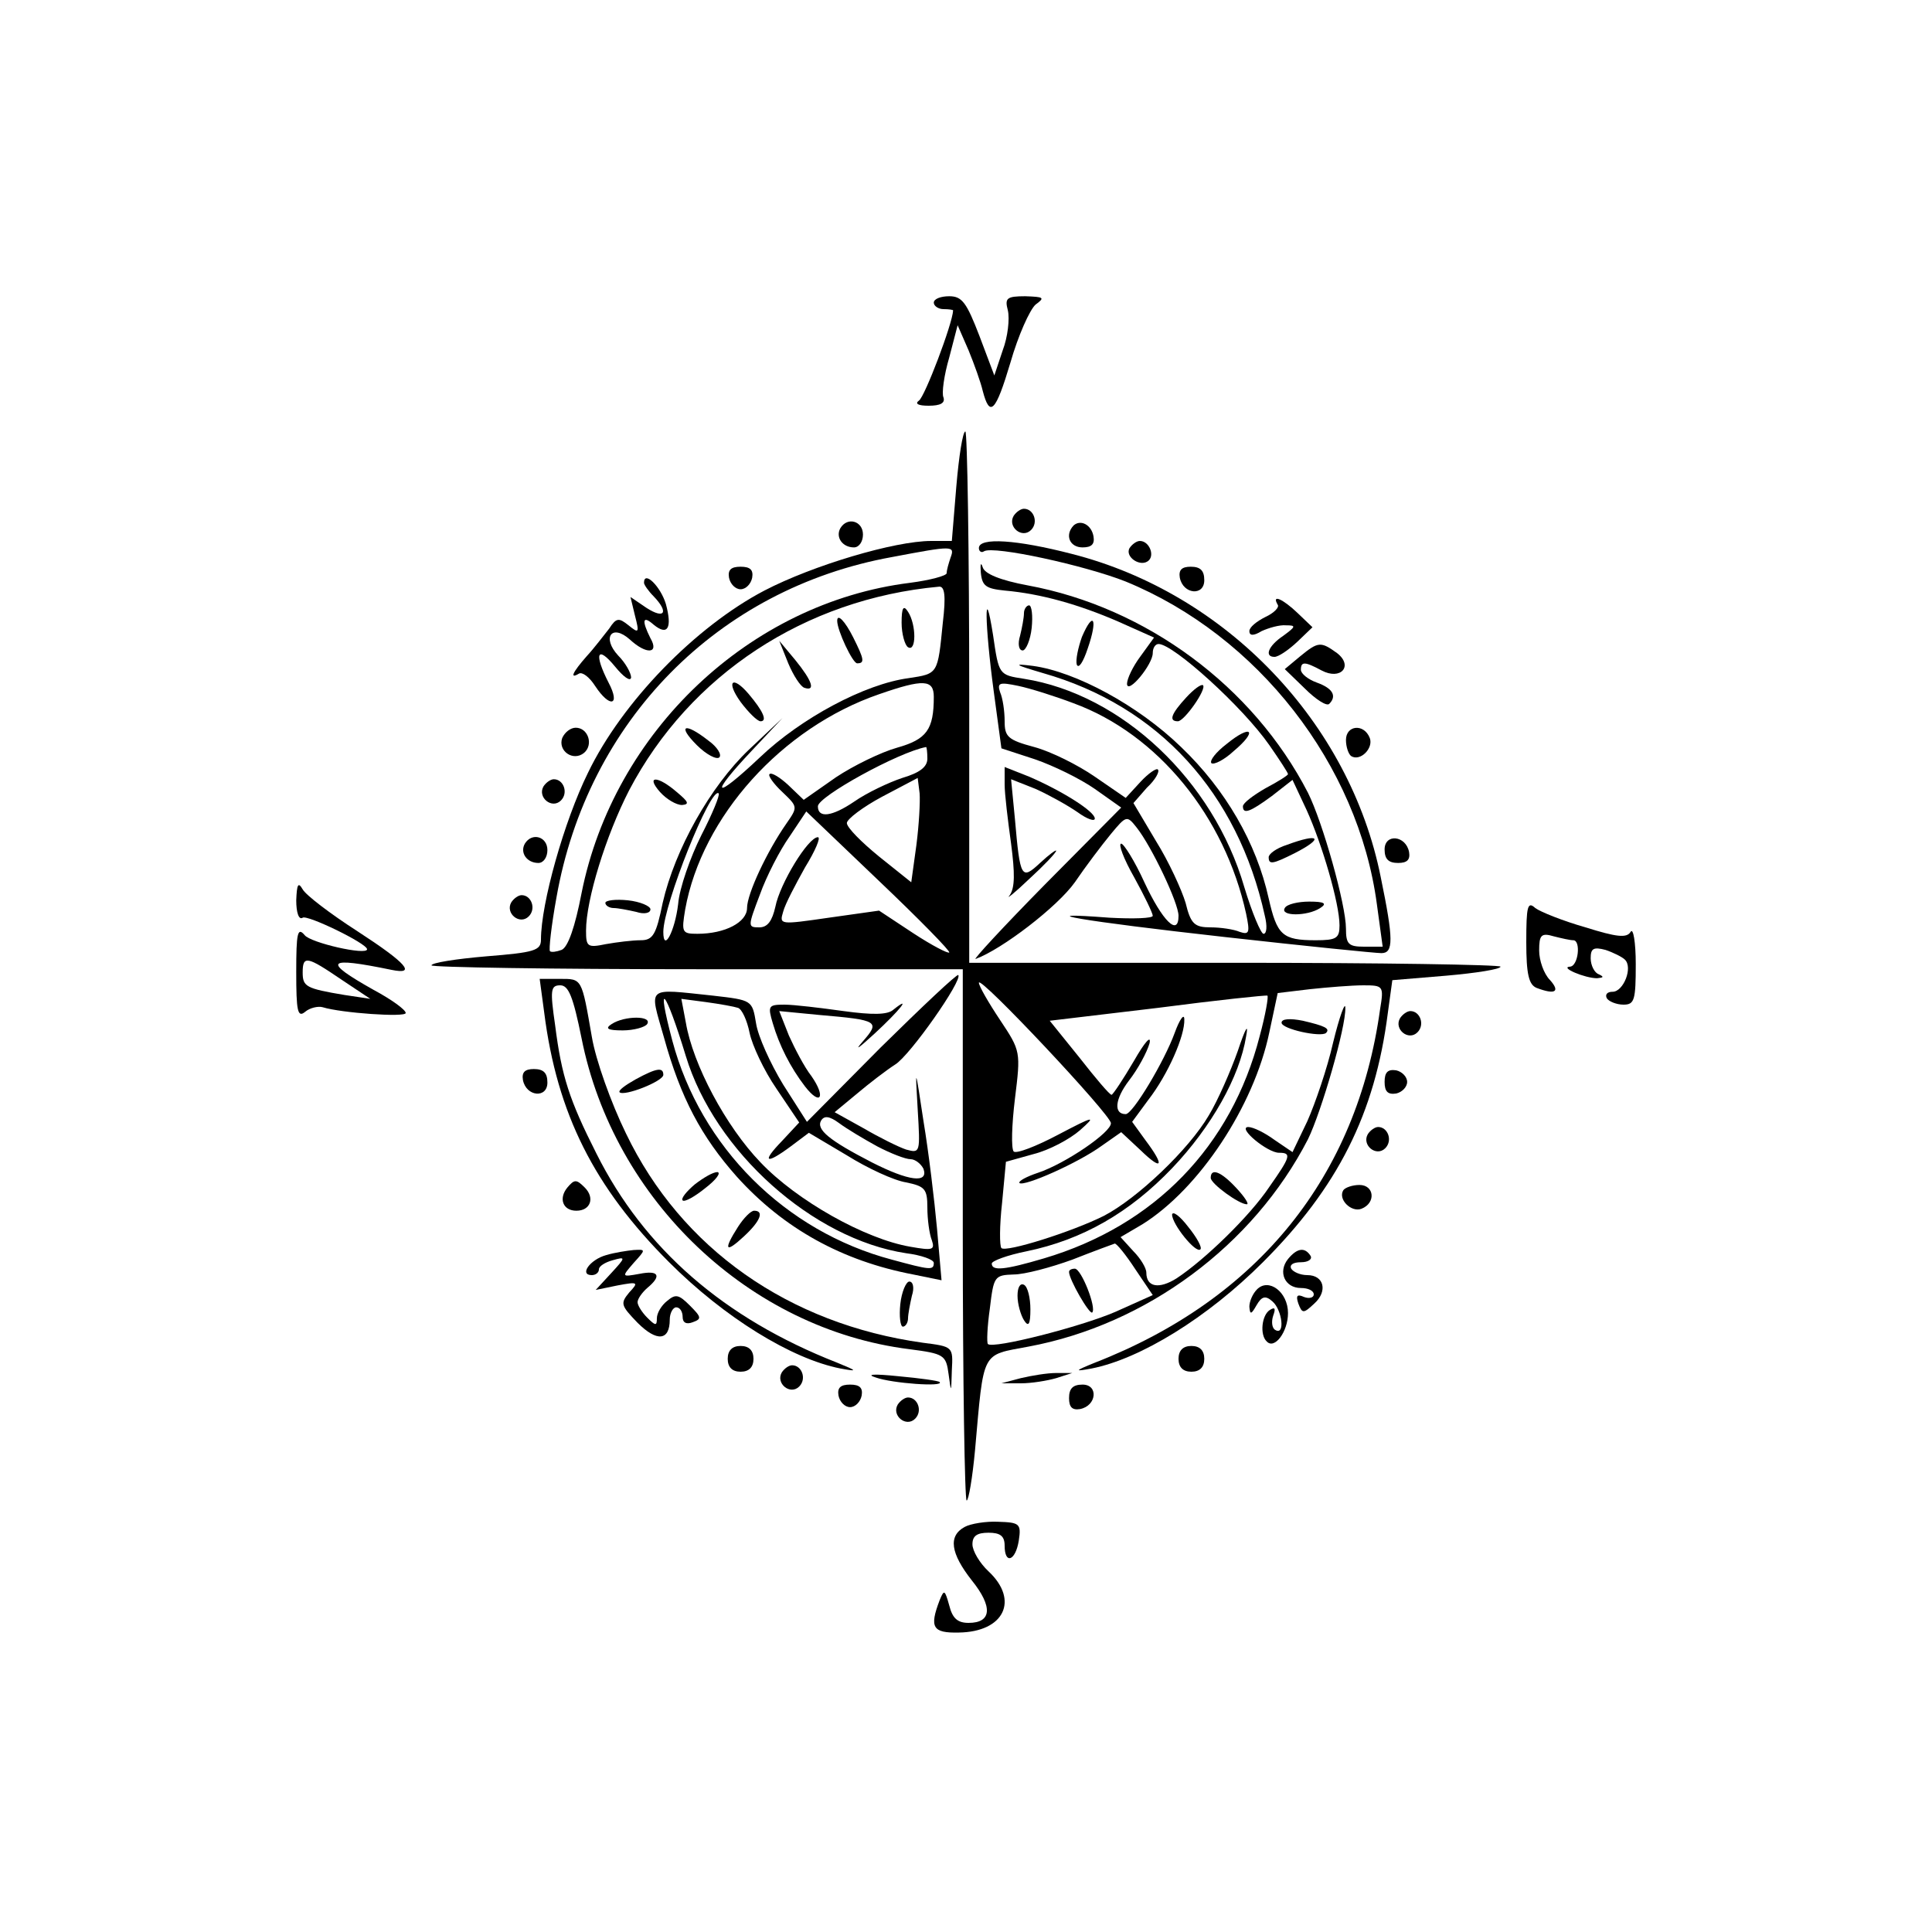 <?xml version="1.0" standalone="no"?>
<!DOCTYPE svg PUBLIC "-//W3C//DTD SVG 20010904//EN"
 "http://www.w3.org/TR/2001/REC-SVG-20010904/DTD/svg10.dtd">
<svg version="1.0" xmlns="http://www.w3.org/2000/svg"
 width="300pt" height="300pt" viewBox="0 0 300 300"
 preserveAspectRatio="xMidYMid meet">
<g transform="translate(0,300) scale(0.1,-0.1)"
fill="#000000" stroke="none">
<path d="M1450 2530 c0 -5 7 -10 15 -10 8 0 15 -1 15 -2 -1 -21 -44 -134 -53
-140 -7 -5 -1 -8 15 -8 18 0 26 4 23 13 -3 6 1 35 9 62 l13 50 17 -39 c9 -22
19 -50 22 -63 11 -42 20 -33 43 44 12 42 30 82 39 90 15 11 13 12 -16 13 -29
0 -32 -3 -27 -22 3 -13 0 -41 -8 -62 l-13 -39 -23 61 c-20 52 -27 62 -47 62
-13 0 -24 -4 -24 -10z"/>
<path d="M1485 2245 l-7 -85 -32 0 c-57 0 -184 -38 -259 -77 -107 -56 -221
-173 -274 -283 -37 -75 -73 -203 -73 -259 0 -17 -10 -20 -85 -26 -47 -4 -85
-10 -85 -14 0 -3 186 -6 412 -6 l413 0 0 -413 c0 -226 3 -412 6 -412 3 0 9 35
13 78 14 157 9 147 83 161 183 34 349 157 434 322 21 43 59 174 58 204 0 11
-9 -13 -19 -54 -9 -40 -28 -95 -40 -122 l-23 -48 -28 19 c-15 11 -33 20 -41
20 -17 -1 30 -40 48 -40 20 0 18 -6 -15 -53 -30 -45 -100 -113 -144 -142 -27
-17 -47 -14 -47 9 0 7 -9 22 -20 33 l-20 22 34 20 c88 55 173 183 197 298 l13
61 50 6 c28 3 65 6 83 6 31 0 32 -1 26 -37 -36 -260 -189 -450 -443 -549 -32
-13 -32 -14 -5 -9 76 15 180 79 266 165 116 116 174 230 194 387 l7 51 84 7
c46 4 84 10 84 14 0 3 -186 6 -412 6 l-413 0 0 413 c0 226 -3 412 -6 412 -4 0
-10 -38 -14 -85z m-9 -111 c-3 -9 -6 -19 -6 -24 0 -4 -26 -11 -57 -15 -249
-31 -460 -231 -510 -482 -10 -52 -21 -84 -31 -88 -8 -3 -16 -4 -18 -2 -2 2 2
39 10 83 48 274 250 480 521 529 95 18 98 18 91 -1z m-12 -101 c-8 -80 -7 -79
-53 -86 -68 -9 -167 -62 -231 -123 -72 -68 -80 -61 -12 11 l47 50 -52 -49
c-60 -57 -115 -155 -134 -238 -10 -49 -15 -58 -34 -58 -13 0 -37 -3 -54 -6
-29 -6 -31 -4 -31 21 0 48 31 148 67 218 94 179 273 297 481 316 9 1 11 -14 6
-56z m-14 -115 c0 -51 -11 -66 -57 -79 -25 -7 -68 -28 -95 -46 l-50 -35 -24
23 c-13 12 -26 20 -29 17 -3 -2 6 -15 20 -28 24 -23 24 -23 6 -49 -30 -43 -61
-109 -61 -131 0 -22 -34 -40 -77 -40 -24 0 -25 2 -19 38 26 144 150 282 301
334 69 24 85 23 85 -4z m-10 -96 c0 -13 -12 -22 -39 -30 -21 -7 -55 -23 -75
-37 -34 -23 -56 -26 -56 -7 0 15 125 84 168 92 1 0 2 -8 2 -18z m-17 -134 l-8
-58 -50 40 c-27 22 -50 45 -50 52 0 6 25 25 55 41 l55 29 3 -24 c1 -13 -1 -49
-5 -80z m-334 15 c-17 -34 -34 -82 -36 -107 -5 -42 -23 -76 -23 -43 0 42 74
227 86 215 2 -3 -10 -32 -27 -65z m385 -182 c-2 -2 -27 11 -56 30 l-53 35 -78
-11 c-76 -11 -77 -11 -71 9 3 12 19 42 34 69 16 26 25 47 20 47 -15 0 -59 -72
-66 -108 -5 -22 -12 -32 -25 -32 -18 0 -18 1 1 51 10 28 31 69 46 90 l26 39
113 -108 c62 -59 111 -109 109 -111z m251 -265 c1 -14 -71 -63 -113 -77 -18
-6 -31 -13 -29 -16 7 -6 91 31 128 58 l30 21 30 -28 c34 -33 38 -25 8 15 l-21
29 25 34 c31 40 57 100 56 125 0 10 -7 1 -15 -21 -16 -44 -65 -126 -76 -126
-19 0 -17 23 5 52 14 18 28 44 32 58 3 14 -8 1 -24 -27 -17 -29 -33 -53 -35
-53 -3 0 -25 26 -50 58 l-46 57 168 20 c92 12 168 20 170 19 2 -1 -3 -30 -12
-63 -44 -171 -163 -294 -335 -345 -61 -18 -81 -20 -81 -8 0 4 24 13 54 19 87
18 160 60 226 129 61 64 105 142 115 205 4 21 -1 13 -13 -23 -11 -31 -31 -77
-45 -100 -31 -53 -111 -129 -163 -156 -50 -25 -152 -57 -159 -50 -3 3 -3 35 1
70 l6 64 43 12 c24 6 56 23 72 37 26 23 23 23 -34 -7 -34 -18 -65 -30 -69 -26
-4 5 -3 41 2 82 9 73 9 74 -23 122 -18 27 -33 53 -33 58 0 13 205 -205 205
-218z m38 -227 l27 -40 -58 -26 c-53 -23 -190 -58 -198 -50 -2 2 -1 27 3 55 6
50 7 52 37 53 17 0 58 11 91 23 33 13 63 24 66 25 3 0 17 -17 32 -40z"/>
<path d="M1400 2033 c0 -17 5 -35 10 -38 13 -8 13 35 0 55 -7 11 -10 7 -10
-17z"/>
<path d="M1300 2036 c0 -15 24 -66 31 -66 12 0 11 6 -6 40 -13 26 -25 38 -25
26z"/>
<path d="M1224 1970 c8 -19 19 -36 25 -38 18 -6 12 11 -14 43 l-25 30 14 -35z"/>
<path d="M1150 1910 c12 -16 26 -30 31 -30 11 0 4 16 -19 43 -25 29 -35 19
-12 -13z"/>
<path d="M1082 1843 c15 -15 31 -23 35 -19 4 4 -3 16 -17 26 -37 29 -49 24
-18 -7z"/>
<path d="M1025 1770 c10 -11 25 -20 34 -20 12 1 10 5 -8 20 -30 26 -49 26 -26
0z"/>
<path d="M940 1598 c0 -4 6 -8 13 -8 6 0 22 -3 35 -6 12 -4 22 -2 22 4 0 5
-16 12 -35 14 -19 2 -35 0 -35 -4z"/>
<path d="M1660 1025 c0 -12 32 -67 36 -63 7 7 -17 68 -27 68 -5 0 -9 -2 -9 -5z"/>
<path d="M1580 988 c0 -13 5 -30 10 -38 7 -11 10 -7 10 17 0 17 -4 35 -10 38
-6 3 -10 -4 -10 -17z"/>
<path d="M1574 2199 c-10 -17 13 -36 27 -22 12 12 4 33 -11 33 -5 0 -12 -5
-16 -11z"/>
<path d="M1305 2180 c-8 -14 3 -30 21 -30 8 0 14 9 14 20 0 21 -24 28 -35 10z"/>
<path d="M1667 2184 c-14 -15 -6 -34 14 -34 14 0 19 5 17 17 -3 18 -20 27 -31
17z"/>
<path d="M1520 2149 c0 -5 4 -8 8 -5 15 9 157 -22 220 -47 205 -84 361 -284
390 -501 l9 -66 -29 0 c-24 0 -28 4 -28 28 0 37 -36 165 -59 211 -85 165 -251
288 -435 322 -43 8 -67 18 -70 28 -3 9 -4 5 -3 -8 2 -21 8 -25 37 -28 57 -5
116 -22 176 -48 l56 -25 -21 -29 c-12 -16 -21 -35 -21 -43 1 -17 40 30 40 48
0 8 4 14 9 14 23 0 131 -98 172 -157 16 -23 29 -43 29 -45 0 -2 -16 -12 -35
-22 -19 -11 -35 -23 -35 -28 0 -13 11 -9 45 16 l32 25 22 -47 c24 -53 51 -145
51 -179 0 -20 -5 -23 -37 -23 -52 0 -60 8 -73 65 -19 86 -67 169 -136 235 -67
65 -164 117 -230 126 -32 4 -29 2 15 -11 180 -51 303 -186 345 -377 4 -16 3
-28 -2 -28 -4 0 -18 33 -30 73 -48 165 -190 299 -342 323 -39 6 -39 6 -48 68
-14 88 -13 17 1 -87 l12 -89 52 -17 c29 -10 70 -30 93 -46 l41 -29 -118 -119
c-65 -66 -113 -118 -108 -116 41 15 127 81 154 119 17 25 42 58 56 75 24 29
25 29 40 10 23 -29 65 -117 65 -137 0 -33 -25 -8 -53 52 -15 33 -32 60 -36 60
-5 0 4 -24 20 -52 16 -29 29 -56 29 -60 0 -4 -30 -5 -67 -3 -131 10 -45 -5
179 -30 125 -14 234 -25 243 -25 19 0 19 21 -1 118 -48 240 -240 441 -480 502
-85 22 -144 26 -144 9z m147 -241 c131 -48 235 -176 268 -327 6 -29 5 -33 -10
-28 -9 4 -30 7 -45 7 -25 0 -31 5 -39 38 -6 20 -26 64 -46 96 l-35 59 21 24
c13 12 20 25 17 28 -2 3 -15 -6 -27 -19 l-23 -25 -48 33 c-26 18 -68 39 -94
46 -41 11 -46 16 -46 40 0 16 -3 36 -7 45 -5 15 -1 16 28 10 19 -4 57 -16 86
-27z"/>
<path d="M1754 2149 c-8 -14 18 -31 30 -19 9 9 0 30 -14 30 -5 0 -12 -5 -16
-11z"/>
<path d="M1132 2103 c2 -10 10 -18 18 -18 8 0 16 8 18 18 2 12 -3 17 -18 17
-15 0 -20 -5 -18 -17z"/>
<path d="M1832 2103 c5 -26 38 -29 38 -4 0 15 -6 21 -21 21 -14 0 -19 -5 -17
-17z"/>
<path d="M1000 2095 c0 -3 7 -13 15 -21 24 -25 17 -36 -11 -18 l-25 17 7 -29
c7 -27 6 -28 -10 -15 -15 12 -19 12 -30 -5 -8 -10 -23 -30 -35 -43 -22 -25
-27 -36 -12 -27 5 3 16 -5 25 -19 23 -35 40 -31 21 5 -23 45 -18 59 10 25 13
-16 24 -24 25 -17 0 7 -9 23 -20 34 -26 28 -10 50 18 25 26 -24 46 -22 32 2
-14 28 -12 36 5 21 22 -18 29 -5 19 32 -8 27 -34 53 -34 33z"/>
<path d="M1984 2061 c3 -4 -6 -13 -19 -19 -14 -7 -25 -16 -25 -22 0 -7 6 -8
19 0 11 5 28 10 38 9 16 0 15 -2 -4 -16 -24 -16 -30 -33 -14 -33 6 0 21 10 35
23 l24 23 -23 22 c-23 22 -41 30 -31 13z"/>
<path d="M1590 2048 c0 -7 -3 -23 -6 -35 -4 -13 -2 -23 4 -23 5 0 12 16 14 35
2 19 0 35 -4 35 -4 0 -8 -6 -8 -12z"/>
<path d="M1680 2011 c-6 -17 -10 -36 -8 -43 3 -7 10 4 17 25 16 46 9 60 -9 18z"/>
<path d="M2019 1981 l-24 -20 31 -30 c17 -17 34 -28 38 -24 12 12 6 24 -19 33
-14 5 -25 14 -25 20 0 13 6 13 32 -1 30 -16 50 7 24 27 -25 18 -29 18 -57 -5z"/>
<path d="M1842 1917 c-23 -25 -28 -37 -13 -37 10 0 45 50 39 56 -3 2 -14 -6
-26 -19z"/>
<path d="M873 1854 c-7 -20 17 -37 34 -23 15 13 6 39 -13 39 -8 0 -17 -7 -21
-16z"/>
<path d="M1905 1845 c-17 -13 -27 -26 -24 -30 4 -3 20 5 35 19 38 32 27 42
-11 11z"/>
<path d="M2090 1851 c0 -11 4 -22 8 -25 14 -9 35 12 29 28 -9 23 -37 20 -37
-3z"/>
<path d="M1560 1782 c0 -15 5 -56 10 -92 6 -46 6 -68 -2 -80 -7 -8 7 3 30 25
23 21 42 41 42 44 0 2 -11 -6 -25 -19 -29 -27 -31 -24 -39 68 l-6 62 38 -15
c20 -9 49 -25 65 -36 15 -11 27 -15 27 -10 0 11 -51 43 -102 65 l-38 15 0 -27z"/>
<path d="M844 1779 c-10 -17 13 -36 27 -22 12 12 4 33 -11 33 -5 0 -12 -5 -16
-11z"/>
<path d="M815 1690 c-8 -14 3 -30 21 -30 8 0 14 9 14 20 0 21 -24 28 -35 10z"/>
<path d="M1998 1688 c-16 -5 -28 -14 -28 -19 0 -12 6 -11 40 6 47 24 39 32
-12 13z"/>
<path d="M2150 1681 c0 -15 6 -21 21 -21 14 0 19 5 17 17 -5 26 -38 29 -38 4z"/>
<path d="M460 1602 c0 -19 4 -31 10 -27 7 5 100 -40 100 -49 0 -10 -88 10 -97
22 -11 13 -13 3 -13 -57 0 -61 2 -72 14 -62 7 6 20 9 27 7 29 -9 129 -16 129
-9 0 5 -22 21 -50 36 -80 45 -74 52 28 31 39 -8 24 10 -53 60 -42 27 -80 56
-85 65 -7 12 -9 8 -10 -17z m70 -123 l45 -30 -40 6 c-60 10 -65 13 -65 35 0
27 7 25 60 -11z"/>
<path d="M794 1599 c-10 -17 13 -36 27 -22 12 12 4 33 -11 33 -5 0 -12 -5 -16
-11z"/>
<path d="M1995 1590 c-8 -13 35 -13 55 0 11 7 7 10 -17 10 -17 0 -35 -4 -38
-10z"/>
<path d="M2370 1537 c0 -50 4 -66 16 -71 29 -11 37 -6 21 12 -10 10 -17 31
-17 46 0 24 3 28 23 22 12 -3 25 -6 30 -6 12 0 8 -40 -5 -41 -17 -1 23 -18 42
-18 10 1 11 2 3 6 -7 2 -13 14 -13 25 0 15 4 18 23 13 12 -4 26 -11 30 -15 13
-12 -2 -50 -19 -50 -8 0 -12 -4 -9 -10 3 -5 15 -10 26 -10 17 0 19 7 19 63 0
34 -4 57 -8 50 -6 -10 -22 -8 -70 7 -35 10 -70 24 -78 30 -12 11 -14 3 -14
-53z"/>
<path d="M1368 1374 l-115 -116 -37 58 c-20 33 -39 75 -42 95 -6 36 -6 36 -67
43 -105 11 -99 16 -76 -65 26 -94 58 -154 113 -216 73 -81 164 -131 274 -152
l44 -9 -7 80 c-4 44 -13 119 -21 167 -13 86 -13 86 -9 18 4 -67 4 -68 -18 -62
-12 4 -42 19 -66 33 l-45 25 35 29 c19 16 45 36 59 45 23 14 105 131 98 139
-2 2 -56 -49 -120 -112z m-303 -14 c45 -148 197 -284 342 -306 24 -3 43 -10
43 -15 0 -12 -6 -11 -65 5 -166 44 -297 175 -341 340 -26 98 -11 81 21 -24z
m81 75 c6 -2 14 -19 18 -39 4 -19 22 -58 42 -87 l35 -52 -27 -29 c-32 -33 -25
-37 14 -8 l28 21 59 -35 c32 -20 73 -39 92 -42 29 -6 33 -10 33 -39 0 -18 3
-41 7 -51 5 -15 1 -16 -33 -10 -71 12 -177 72 -233 131 -54 56 -105 152 -116
217 l-7 37 38 -5 c22 -3 44 -7 50 -9z m216 -215 c21 -11 44 -20 52 -20 7 0 16
-7 20 -15 8 -23 -23 -19 -80 10 -66 34 -87 51 -79 65 5 8 13 7 28 -4 12 -9 39
-25 59 -36z"/>
<path d="M845 1428 c20 -158 78 -272 194 -388 86 -86 190 -150 266 -165 27 -5
27 -4 -5 9 -176 69 -300 177 -374 325 -42 83 -54 120 -64 199 -8 55 -7 62 8
62 13 0 20 -18 33 -82 50 -252 261 -452 509 -483 54 -7 57 -9 61 -39 4 -30 4
-29 5 6 2 37 2 37 -45 43 -208 29 -375 146 -461 325 -23 47 -47 114 -53 150
-16 92 -15 90 -50 90 l-31 0 7 -52z"/>
<path d="M1200 1411 c10 -34 27 -68 50 -98 24 -31 33 -17 10 16 -11 14 -26 43
-35 63 l-15 38 62 -6 c93 -8 95 -10 67 -42 -13 -15 -5 -9 19 13 39 36 59 61
29 37 -9 -8 -33 -8 -77 -2 -36 5 -77 10 -92 10 -25 0 -26 -2 -18 -29z"/>
<path d="M2174 1419 c-10 -17 13 -36 27 -22 12 12 4 33 -11 33 -5 0 -12 -5
-16 -11z"/>
<path d="M950 1410 c-11 -7 -7 -10 17 -10 17 0 35 5 38 10 8 13 -35 13 -55 0z"/>
<path d="M1990 1412 c0 -10 61 -23 69 -16 7 7 -2 11 -36 19 -20 4 -33 3 -33
-3z"/>
<path d="M812 1323 c5 -26 38 -29 38 -4 0 15 -6 21 -21 21 -14 0 -19 -5 -17
-17z"/>
<path d="M987 1324 c-16 -9 -27 -17 -25 -20 7 -7 68 17 68 27 0 12 -10 11 -43
-7z"/>
<path d="M2150 1320 c0 -15 5 -20 18 -18 9 2 17 10 17 18 0 8 -8 16 -17 18
-13 2 -18 -3 -18 -18z"/>
<path d="M2124 1239 c-10 -17 13 -36 27 -22 12 12 4 33 -11 33 -5 0 -12 -5
-16 -11z"/>
<path d="M1079 1161 c-13 -11 -22 -22 -19 -25 3 -3 19 6 35 19 17 13 25 24 19
25 -7 0 -22 -9 -35 -19z"/>
<path d="M1880 1171 c0 -9 44 -41 56 -41 4 0 -3 11 -16 25 -24 26 -40 32 -40
16z"/>
<path d="M881 1156 c-14 -17 -7 -36 14 -36 22 0 29 20 13 36 -13 13 -16 13
-27 0z"/>
<path d="M2086 1152 c-9 -14 12 -35 28 -29 23 9 20 37 -3 37 -11 0 -22 -4 -25
-8z"/>
<path d="M1146 1095 c-23 -36 -20 -42 9 -15 26 24 32 40 16 40 -5 0 -16 -11
-25 -25z"/>
<path d="M1820 1114 c0 -15 37 -61 44 -54 3 3 -6 19 -19 35 -13 17 -24 25 -25
19z"/>
<path d="M941 1051 c-25 -7 -42 -31 -22 -31 6 0 11 4 11 9 0 5 10 11 21 14 21
6 21 5 -2 -20 l-24 -26 34 7 c32 6 33 5 18 -11 -14 -17 -13 -20 13 -47 30 -30
50 -28 50 5 0 10 5 19 10 19 6 0 10 -7 10 -15 0 -9 6 -12 16 -8 14 5 13 8 -5
26 -17 17 -22 18 -35 7 -9 -7 -16 -19 -16 -27 0 -12 -2 -12 -15 1 -8 8 -15 19
-15 24 0 5 7 15 15 22 23 19 18 28 -12 22 -28 -5 -28 -5 -9 17 19 21 19 21 0
20 -10 -1 -30 -4 -43 -8z"/>
<path d="M2000 1045 c-16 -20 -5 -45 20 -45 11 0 20 -4 20 -10 0 -5 -7 -7 -15
-4 -11 5 -13 2 -9 -10 6 -16 8 -16 25 0 21 19 15 44 -11 44 -11 0 -22 5 -25
10 -3 6 3 10 15 10 12 0 18 5 15 10 -9 14 -21 12 -35 -5z"/>
<path d="M1398 975 c-2 -19 0 -35 4 -35 4 0 8 6 8 13 0 6 3 22 6 35 4 12 2 22
-4 22 -5 0 -12 -16 -14 -35z"/>
<path d="M1952 998 c-7 -7 -12 -19 -12 -27 1 -13 3 -12 11 2 8 14 14 16 25 6
15 -13 20 -54 4 -44 -5 3 -6 13 -3 22 4 11 3 14 -5 9 -13 -8 -16 -39 -5 -49
12 -13 33 15 33 44 0 33 -30 55 -48 37z"/>
<path d="M1130 890 c0 -13 7 -20 20 -20 13 0 20 7 20 20 0 13 -7 20 -20 20
-13 0 -20 -7 -20 -20z"/>
<path d="M1830 890 c0 -13 7 -20 20 -20 13 0 20 7 20 20 0 13 -7 20 -20 20
-13 0 -20 -7 -20 -20z"/>
<path d="M1214 869 c-10 -17 13 -36 27 -22 12 12 4 33 -11 33 -5 0 -12 -5 -16
-11z"/>
<path d="M1360 861 c25 -9 107 -15 99 -7 -2 2 -31 6 -64 9 -39 4 -51 3 -35 -2z"/>
<path d="M1585 860 l-30 -8 30 0 c17 0 41 4 55 8 l25 8 -25 0 c-14 0 -38 -4
-55 -8z"/>
<path d="M1302 833 c2 -10 10 -18 18 -18 8 0 16 8 18 18 2 12 -3 17 -18 17
-15 0 -20 -5 -18 -17z"/>
<path d="M1660 829 c0 -14 5 -19 17 -17 26 5 29 38 4 38 -15 0 -21 -6 -21 -21z"/>
<path d="M1394 819 c-10 -17 13 -36 27 -22 12 12 4 33 -11 33 -5 0 -12 -5 -16
-11z"/>
<path d="M1498 629 c-26 -14 -22 -41 11 -83 33 -41 31 -66 -5 -66 -17 0 -25 7
-30 27 -7 25 -8 25 -15 8 -16 -42 -11 -51 30 -50 70 1 94 50 46 95 -14 13 -25
32 -25 42 0 13 7 18 25 18 18 0 25 -5 25 -20 0 -30 17 -24 22 8 4 26 1 28 -32
29 -19 1 -43 -3 -52 -8z"/>
</g>
</svg>

